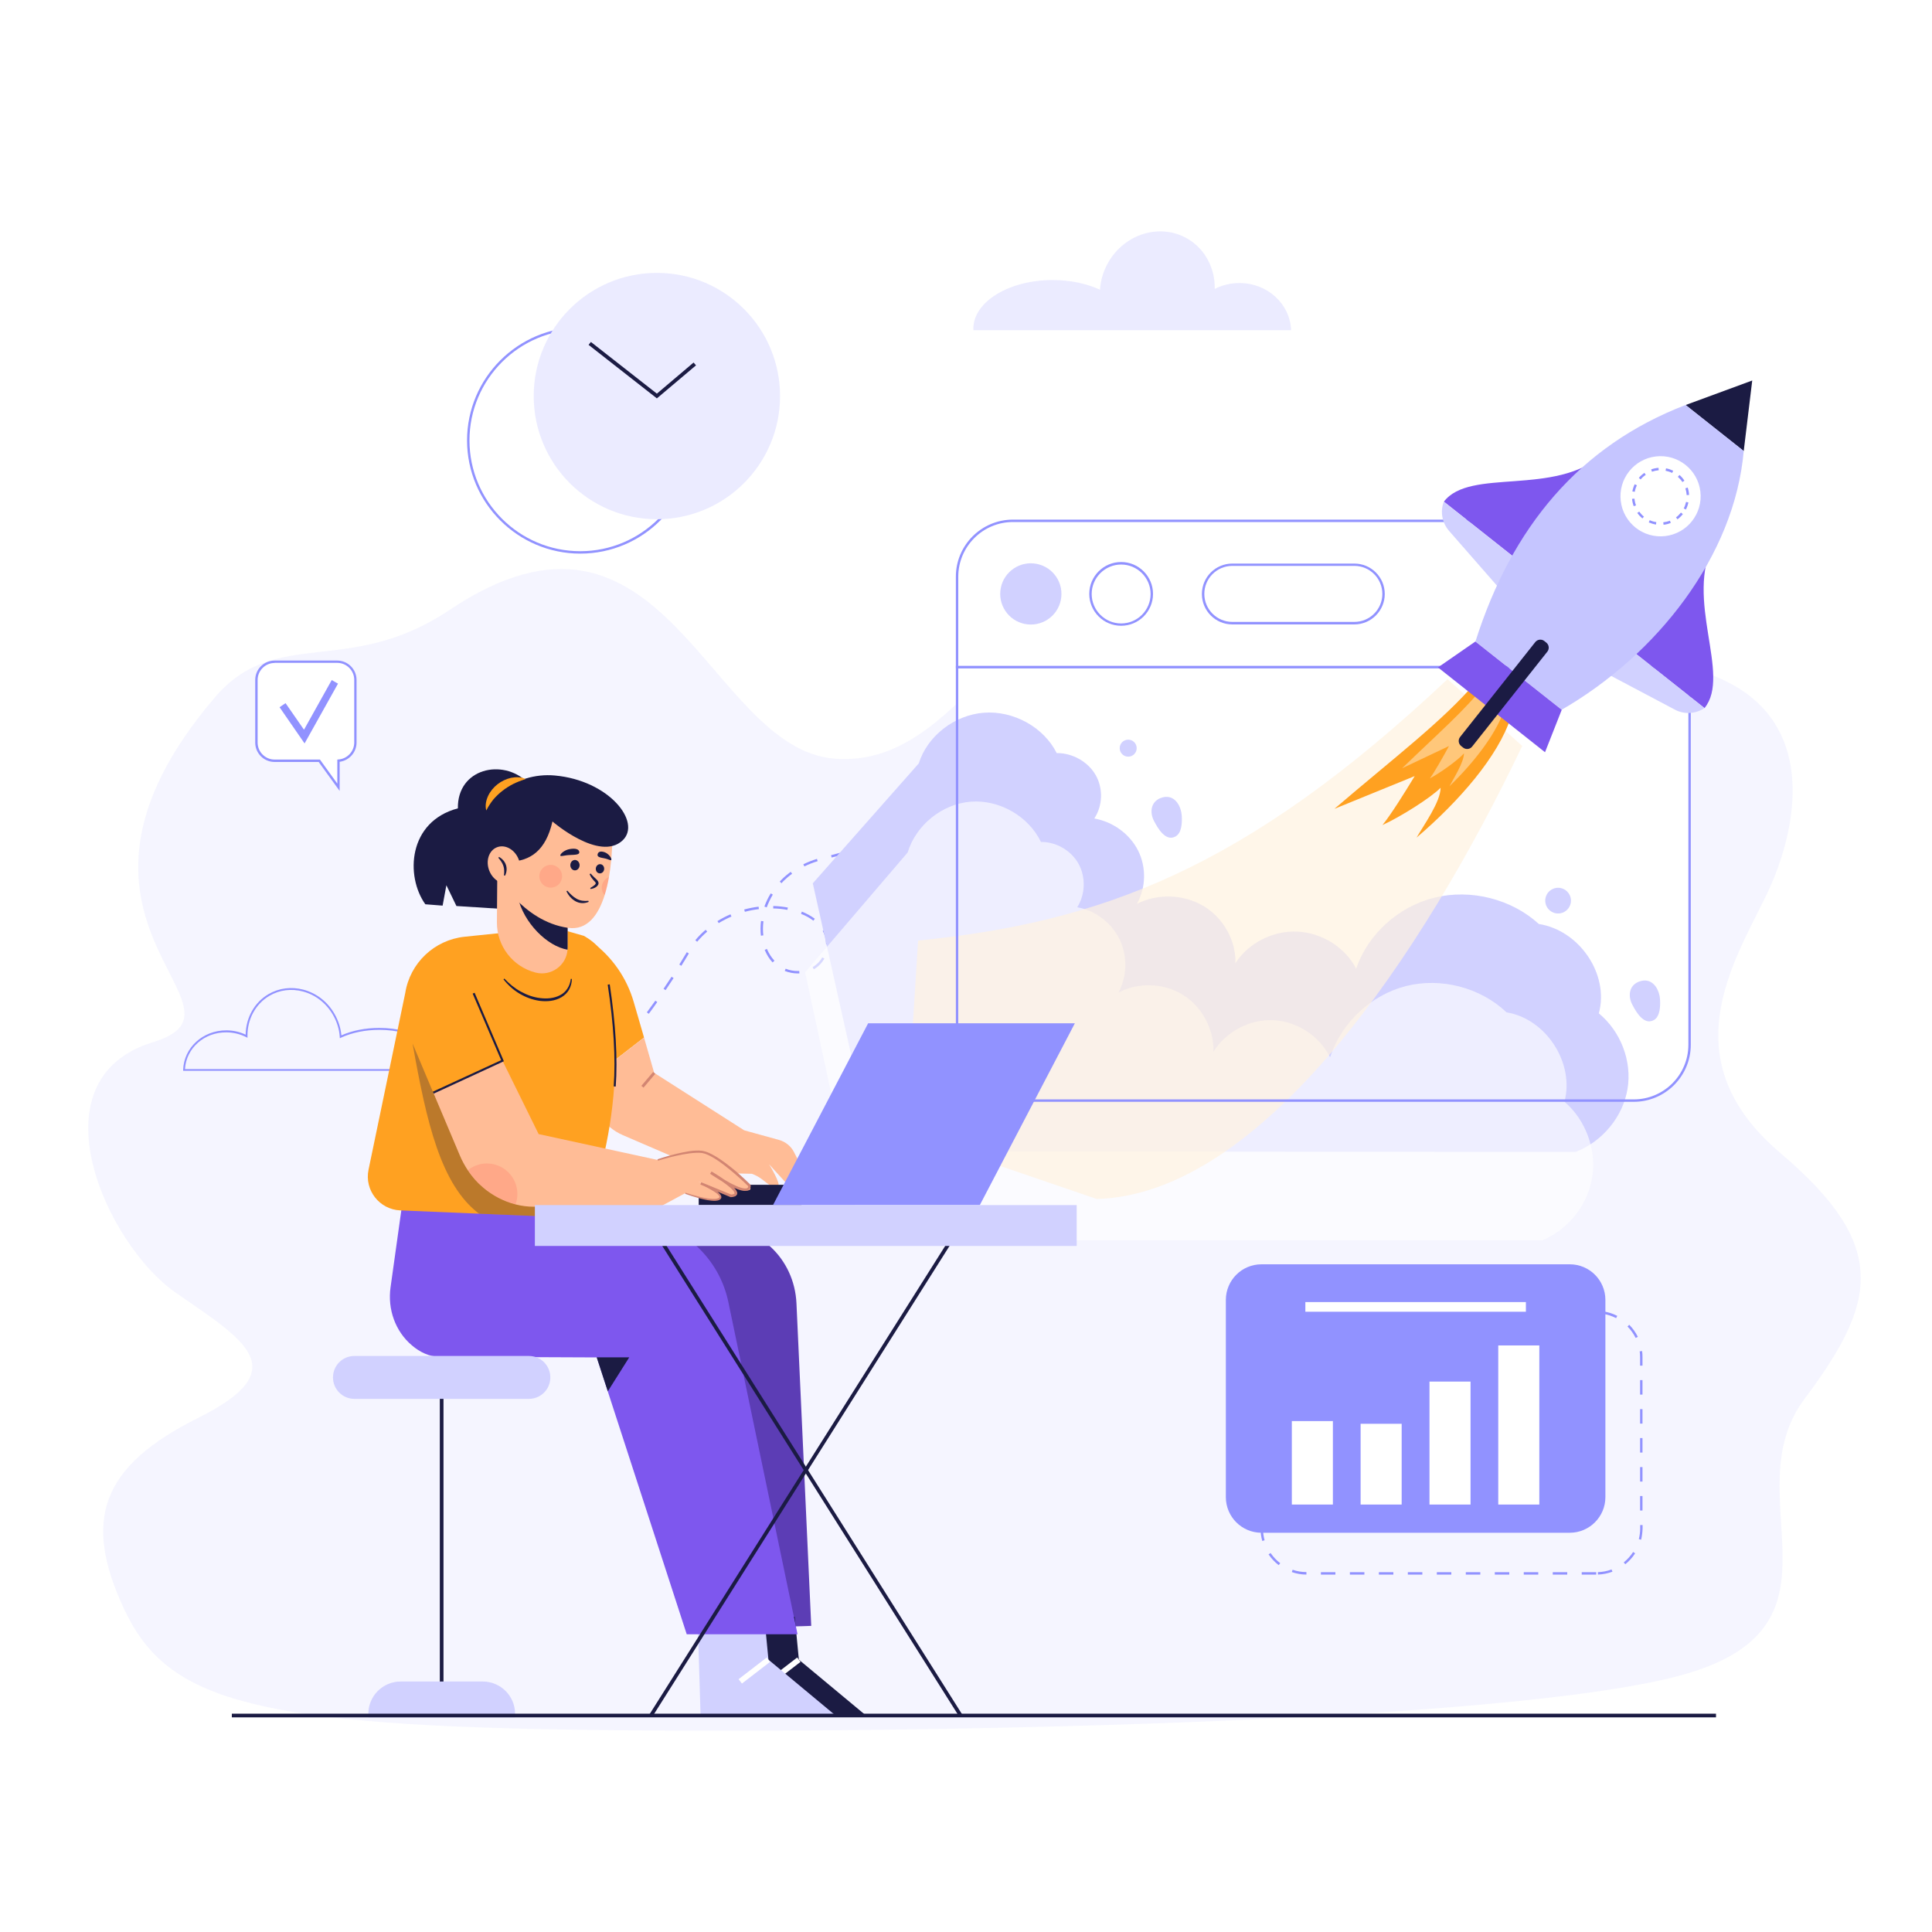 <svg width="635" height="635" viewBox="0 0 635 635" fill="none" xmlns="http://www.w3.org/2000/svg">
<path d="M635 0H0V635H635V0Z" fill="white"/>
<path d="M147.765 200.471C114.352 222.831 90.767 205.569 70.571 229.269C7.591 303.187 87.406 331.188 50.318 342.524C10.069 354.83 35.107 409.179 57.753 424.874C80.398 440.569 97.261 450.026 65.073 466.063C32.886 482.1 27.274 499.875 40.747 528.758C54.249 557.642 79.8 566.757 186.077 568.466C292.354 570.175 498.129 566.558 554.272 550.122C610.416 533.686 569.483 491.386 593.097 459.797C616.711 428.207 621.354 409.663 585.207 379.014C549.06 348.364 569.654 316.66 580.507 294.3C591.36 271.939 599.706 231.377 556.152 219.812C512.599 208.247 461.953 254.392 440.02 230.949C418.115 207.506 427.743 176.401 379.917 184.234C332.091 192.068 315.968 252.683 274.266 249.351C232.507 245.989 218.55 153.043 147.765 200.471Z" fill="#F5F5FF"/>
<path d="M187.611 361.442L187.071 360.871L190.532 357.569L191.071 358.14L187.611 361.442ZM194.5 354.87L193.929 354.298C195.04 353.187 196.183 352.044 197.263 350.933L197.834 351.473C196.755 352.616 195.612 353.759 194.5 354.87ZM201.104 347.98L200.533 347.44C201.581 346.297 202.66 345.091 203.676 343.884L204.279 344.392C203.232 345.599 202.152 346.805 201.104 347.98ZM207.359 340.741L206.756 340.233C207.74 339.027 208.756 337.788 209.74 336.518L210.375 336.995C209.359 338.296 208.343 339.535 207.359 340.741ZM213.233 333.216L212.598 332.74C213.519 331.502 214.471 330.2 215.392 328.898L216.027 329.343C215.106 330.676 214.154 331.978 213.233 333.216ZM218.757 325.438L218.091 324.993C218.98 323.691 219.869 322.358 220.726 321.024L221.393 321.469C220.504 322.802 219.646 324.136 218.757 325.438ZM262.223 319.945C260.763 319.945 259.27 319.659 257.937 319.119L258.223 318.389C259.461 318.897 260.826 319.151 262.191 319.151C262.382 319.119 262.541 319.151 262.699 319.151L262.731 319.945C262.604 319.945 262.382 319.945 262.223 319.945ZM267.494 318.58L267.081 317.881C268.383 317.119 269.494 316.008 270.256 314.674L270.954 315.055C270.129 316.548 268.922 317.754 267.494 318.58ZM223.933 317.437L223.266 317.024C224.091 315.69 224.917 314.325 225.742 312.96L226.409 313.373C225.615 314.738 224.79 316.103 223.933 317.437ZM253.936 316.325C252.857 315.182 252 313.785 251.333 312.198L252.063 311.88C252.698 313.373 253.524 314.674 254.54 315.754L253.936 316.325ZM272.288 310.356L271.494 310.325V310.102C271.494 308.928 271.24 307.753 270.796 306.737C270.669 306.483 270.542 306.229 270.415 305.975L271.113 305.594C271.272 305.88 271.399 306.134 271.526 306.419C272.034 307.531 272.288 308.801 272.288 310.102V310.356ZM229.14 309.531L228.536 309.023C229.552 307.785 230.695 306.642 231.934 305.594L232.442 306.197C231.235 307.213 230.124 308.356 229.14 309.531ZM250.095 307.531C249.999 306.769 249.968 306.007 249.968 305.245C249.968 304.419 250.031 303.562 250.126 302.705L250.92 302.8C250.825 303.625 250.761 304.451 250.761 305.245C250.761 305.975 250.793 306.737 250.888 307.435L250.095 307.531ZM236.22 303.403L235.807 302.736C237.141 301.911 238.601 301.149 240.093 300.514L240.411 301.244C238.919 301.879 237.522 302.609 236.22 303.403ZM267.335 302.609C266.192 301.72 264.827 300.958 263.271 300.355L263.557 299.625C265.144 300.26 266.573 301.054 267.811 301.974L267.335 302.609ZM244.824 299.688L244.602 298.926C246.158 298.514 247.745 298.196 249.333 298.006L249.428 298.799C247.872 298.99 246.316 299.276 244.824 299.688ZM258.794 299.053C257.302 298.768 255.714 298.609 254.127 298.577L254.159 297.783C255.81 297.815 257.397 298.006 258.953 298.291L258.794 299.053ZM252 298.228L251.238 297.974C251.777 296.482 252.476 294.989 253.333 293.624L254 294.037C253.206 295.37 252.539 296.799 252 298.228ZM256.857 290.29L256.286 289.751C256.508 289.497 256.762 289.243 256.984 289.02C257.873 288.131 258.858 287.306 259.874 286.544L260.35 287.179C259.334 287.909 258.381 288.735 257.524 289.56C257.302 289.814 257.08 290.068 256.857 290.29ZM264.382 284.766L264.033 284.067C265.462 283.369 266.986 282.766 268.51 282.289L268.732 283.051C267.24 283.496 265.779 284.067 264.382 284.766ZM273.336 281.845L273.145 281.083C274.701 280.67 276.225 280.257 277.749 279.845L277.971 280.607C276.447 281.019 274.891 281.464 273.336 281.845ZM282.511 279.241L282.289 278.479C283.813 278.003 285.337 277.495 286.798 276.987L287.052 277.749C285.559 278.257 284.035 278.765 282.511 279.241ZM291.528 276.098L291.243 275.368C292.735 274.796 294.195 274.193 295.624 273.558L295.942 274.288C294.513 274.892 293.021 275.495 291.528 276.098ZM300.291 272.288L299.942 271.558L304.228 269.462L304.578 270.161L300.291 272.288ZM308.864 268.129L308.515 267.43L312.801 265.335L313.15 266.033L308.864 268.129ZM317.436 263.97L317.087 263.271L321.373 261.176L321.723 261.874L317.436 263.97ZM325.977 259.81L325.628 259.112L329.914 257.016L330.263 257.715L325.977 259.81ZM334.55 255.651L334.2 254.953L338.487 252.857L338.836 253.556L334.55 255.651Z" fill="#9192FF"/>
<path d="M319.913 108.045C319.913 108.204 319.913 108.363 319.945 108.522H424.339C424.053 99.917 416.592 93.028 407.384 93.028C404.431 93.028 401.669 93.726 399.256 94.964C399.383 88.265 396.176 81.852 390.239 78.423C381.349 73.279 369.697 76.772 364.268 86.233C362.617 89.091 361.728 92.17 361.537 95.218C357.187 93.218 351.822 92.043 345.98 92.043C331.565 92.043 319.913 99.219 319.913 108.045Z" fill="#EBEBFF"/>
<path d="M146.272 351.949H60.198V351.631C60.42 344.361 66.643 338.645 74.39 338.645C76.581 338.645 78.772 339.122 80.74 340.074C80.804 334.486 83.661 329.406 88.265 326.739C91.694 324.739 95.79 324.231 99.727 325.279C104.013 326.422 107.664 329.247 109.95 333.248C111.22 335.47 111.982 337.852 112.204 340.297C115.856 338.677 120.174 337.852 124.682 337.852C136.62 337.852 146.304 343.853 146.304 351.25C146.304 351.409 146.304 351.536 146.272 351.695V351.949ZM60.801 351.377H145.701C145.701 351.345 145.701 351.314 145.701 351.282C145.701 344.234 136.271 338.487 124.682 338.487C120.11 338.487 115.729 339.376 112.077 341.058L111.696 341.249L111.665 340.805C111.506 338.265 110.744 335.851 109.442 333.565C107.22 329.724 103.727 326.993 99.6 325.882C95.79 324.866 91.884 325.342 88.582 327.279C84.01 329.946 81.248 335.026 81.343 340.582V341.09L80.899 340.868C78.899 339.852 76.644 339.312 74.39 339.312C67.088 339.249 61.182 344.551 60.801 351.377Z" fill="#9192FF"/>
<path d="M314.579 343.376C314.579 353.505 322.802 361.76 332.962 361.76H536.988C547.116 361.76 555.371 353.536 555.371 343.376V219.234H314.579V343.376Z" fill="white"/>
<path d="M301.974 250.92C304.8 241.903 313.69 234.982 323.406 234.252C333.121 233.521 343.059 239.014 347.313 247.523C352.489 247.46 357.6 250.349 360.108 254.73C362.617 259.112 362.458 264.795 359.664 269.018C365.824 270.097 371.348 274.13 374.078 279.591C376.809 285.052 376.65 291.751 373.698 297.053C380.492 293.592 389.16 293.91 395.668 297.847C402.177 301.784 406.273 309.182 406.051 316.579C410.274 309.944 418.37 305.816 426.434 306.197C434.499 306.578 442.182 311.404 445.738 318.389C449.517 307.086 459.613 297.942 471.519 295.021C483.457 292.1 496.824 295.497 505.777 303.689C519.208 305.784 528.987 320.358 525.494 333.058C532.733 339.058 536.448 348.806 534.924 357.918C533.4 367.03 526.732 375.158 517.874 378.619L286.83 378.46L267.145 290.322L301.974 250.92Z" fill="#D1D1FF"/>
<g opacity="0.8">
<path opacity="0.8" d="M298.323 280.194C301.053 271.177 309.658 264.224 319.056 263.493C328.454 262.763 338.042 268.256 342.138 276.733C347.154 276.67 352.076 279.559 354.489 283.909C356.902 288.29 356.743 293.973 354.044 298.196C360.013 299.244 365.347 303.308 367.982 308.769C370.618 314.23 370.459 320.929 367.601 326.231C374.174 322.771 382.556 323.088 388.81 326.993C395.097 330.93 399.066 338.328 398.812 345.726C402.907 339.09 410.718 334.963 418.497 335.312C426.275 335.661 433.705 340.519 437.166 347.504C440.817 336.201 450.564 327.057 462.089 324.104C473.615 321.183 486.537 324.549 495.173 332.74C508.159 334.836 517.588 349.409 514.191 362.109C521.208 368.11 524.764 377.857 523.303 386.969C521.843 396.081 515.366 404.209 506.825 407.67L283.591 407.702L264.636 319.564L298.323 280.194Z" fill="white"/>
</g>
<path opacity="0.7" d="M475.774 223.234C408.908 286.131 361.474 303.086 301.752 309.15L297.783 372.65L360.489 394.081C415.258 392.494 467.836 313.214 500.317 245.174L475.774 223.234Z" fill="#FFF2E0"/>
<path d="M485.204 224.06C474.345 236.919 457.93 249.238 438.594 265.843L464.979 255.08C461.74 260.445 457.041 267.938 454.374 271.177C460.47 268.383 470.249 262.192 473.488 258.921C473.488 263.493 467.995 271.145 465.582 275.304C479.647 263.271 492.474 248.539 496.602 235.649L485.204 224.06Z" fill="#FFA121"/>
<path opacity="0.4" d="M488.283 224.695C481.838 233.236 472.218 241.427 460.851 252.508L476.25 245.205C474.313 248.761 471.519 253.714 469.963 255.842C473.519 253.937 479.234 249.809 481.171 247.618C481.108 250.603 477.869 255.651 476.409 258.413C484.695 250.381 492.252 240.633 494.792 232.156L488.283 224.695Z" fill="white"/>
<path d="M388.429 268.383C388.525 270.383 388.429 273.717 386.429 274.892C383.127 276.797 380.492 272.161 379.285 269.812C377.825 267.018 378.206 263.557 381.476 262.287C385.826 260.636 388.271 264.668 388.429 268.383Z" fill="#D1D1FF"/>
<path d="M545.624 328.74C545.719 330.74 545.624 334.074 543.623 335.248C540.321 337.153 537.686 332.518 536.48 330.169C535.019 327.375 535.4 323.914 538.67 322.644C543.02 320.993 545.465 325.025 545.624 328.74Z" fill="#D1D1FF"/>
<path d="M370.808 248.698C372.351 248.698 373.602 247.447 373.602 245.904C373.602 244.361 372.351 243.11 370.808 243.11C369.265 243.11 368.014 244.361 368.014 245.904C368.014 247.447 369.265 248.698 370.808 248.698Z" fill="#D1D1FF"/>
<path d="M513.986 299.8C516.074 298.762 516.926 296.227 515.888 294.139C514.85 292.05 512.315 291.199 510.227 292.237C508.138 293.275 507.287 295.809 508.325 297.898C509.363 299.986 511.897 300.838 513.986 299.8Z" fill="#D1D1FF"/>
<path d="M536.956 362.14H332.931C322.58 362.14 314.166 353.727 314.166 343.376V218.853H555.72V343.376C555.72 353.727 547.306 362.14 536.956 362.14ZM314.96 219.647V343.376C314.96 353.282 323.025 361.347 332.931 361.347H536.956C546.862 361.347 554.927 353.282 554.927 343.376V219.647H314.96Z" fill="#9192FF"/>
<path d="M536.956 171.164H332.93C322.802 171.164 314.547 179.387 314.547 189.547V219.265H555.308V189.547C555.339 179.387 547.084 171.164 536.956 171.164Z" fill="white"/>
<path d="M555.72 219.646H314.166V189.547C314.166 179.197 322.58 170.783 332.931 170.783H536.956C547.306 170.783 555.72 179.197 555.72 189.547V219.646ZM314.96 218.853H554.927V189.547C554.927 179.641 546.862 171.577 536.956 171.577H332.931C323.025 171.577 314.96 179.641 314.96 189.547V218.853Z" fill="#9192FF"/>
<path d="M348.672 197.208C349.778 191.761 346.258 186.448 340.811 185.343C335.363 184.237 330.051 187.757 328.945 193.204C327.84 198.652 331.36 203.964 336.807 205.07C342.255 206.175 347.567 202.656 348.672 197.208Z" fill="#D1D1FF"/>
<path d="M375.592 202.319C379.523 198.388 379.523 192.016 375.592 188.085C371.662 184.155 365.289 184.155 361.359 188.085C357.428 192.016 357.428 198.388 361.359 202.319C365.289 206.249 371.662 206.249 375.592 202.319Z" fill="white"/>
<path d="M368.491 205.676C362.712 205.676 358.013 200.977 358.013 195.199C358.013 189.42 362.712 184.721 368.491 184.721C374.269 184.721 378.968 189.42 378.968 195.199C378.968 200.977 374.269 205.676 368.491 205.676ZM368.491 185.547C363.157 185.547 358.807 189.897 358.807 195.231C358.807 200.565 363.157 204.914 368.491 204.914C373.825 204.914 378.174 200.565 378.174 195.231C378.174 189.897 373.825 185.547 368.491 185.547Z" fill="#9192FF"/>
<path d="M445.135 204.819H405.035C399.733 204.819 395.415 200.501 395.415 195.199C395.415 189.897 399.733 185.579 405.035 185.579H445.135C450.437 185.579 454.755 189.897 454.755 195.199C454.755 200.533 450.437 204.819 445.135 204.819Z" fill="white"/>
<path d="M445.135 205.232H405.035C399.51 205.232 395.034 200.755 395.034 195.231C395.034 189.706 399.51 185.229 405.035 185.229H445.135C450.66 185.229 455.136 189.706 455.136 195.231C455.136 200.723 450.66 205.232 445.135 205.232ZM405.035 185.991C399.955 185.991 395.827 190.119 395.827 195.199C395.827 200.279 399.955 204.406 405.035 204.406H445.135C450.215 204.406 454.343 200.279 454.343 195.199C454.343 190.119 450.215 185.991 445.135 185.991H405.035Z" fill="#9192FF"/>
<path d="M526.986 149.257C510.921 163.322 483.171 153.638 474.567 164.878L499.205 184.372L526.986 149.257Z" fill="#7E57EE"/>
<path d="M474.536 164.878C473.297 168.148 473.964 171.831 476.282 174.498L493.744 194.469L499.173 184.372L474.536 164.878Z" fill="#D1D1FF"/>
<path d="M563.404 178.118C553.402 197.009 569.182 221.774 560.229 232.728L535.591 213.233L563.404 178.118Z" fill="#7E57EE"/>
<path d="M560.229 232.728C557.308 234.664 553.561 234.887 550.481 233.236L527.018 220.821L535.591 213.201L560.229 232.728Z" fill="#D1D1FF"/>
<path d="M575.913 125.063L554.006 133.128L573.119 148.241L575.913 125.063Z" fill="#1B1B43"/>
<path d="M573.119 148.241C570.071 182.944 544.417 215.297 513.302 233.267L484.949 210.82C496.856 173.355 519.017 146.558 554.037 133.096L573.119 148.241Z" fill="#C5C5FF"/>
<path d="M484.918 210.852L472.63 219.361L507.809 247.238L513.302 233.299L484.918 210.852Z" fill="#7E57EE"/>
<path d="M547.34 176.193C554.566 175.334 559.727 168.779 558.868 161.553C558.008 154.327 551.454 149.166 544.227 150.025C537.001 150.884 531.84 157.439 532.7 164.665C533.559 171.891 540.114 177.052 547.34 176.193Z" fill="white"/>
<path d="M546.767 172.466L546.672 171.673C547.434 171.577 548.164 171.419 548.862 171.133L549.148 171.863C548.386 172.181 547.592 172.403 546.767 172.466ZM544.29 172.403C543.465 172.276 542.671 172.022 541.909 171.704L542.227 170.974C542.925 171.292 543.655 171.514 544.385 171.609L544.29 172.403ZM551.339 170.688L550.862 170.053C551.466 169.609 552.005 169.069 552.482 168.466L553.117 168.974C552.609 169.609 552.005 170.212 551.339 170.688ZM539.813 170.403C539.178 169.863 538.607 169.26 538.131 168.593L538.766 168.148C539.21 168.752 539.718 169.323 540.322 169.799L539.813 170.403ZM554.101 167.482L553.402 167.101C553.752 166.434 554.006 165.704 554.165 164.973L554.927 165.132C554.768 165.958 554.482 166.751 554.101 167.482ZM536.956 166.37C536.67 165.608 536.48 164.783 536.416 163.957L537.21 163.894C537.274 164.656 537.432 165.386 537.718 166.116L536.956 166.37ZM554.355 162.719C554.323 161.957 554.164 161.195 553.942 160.497L554.704 160.243C554.958 161.036 555.117 161.862 555.149 162.687L554.355 162.719ZM537.305 161.64L536.512 161.513C536.67 160.687 536.924 159.893 537.273 159.163L538.004 159.512C537.686 160.147 537.432 160.878 537.305 161.64ZM552.958 158.433C552.545 157.798 552.037 157.226 551.466 156.718L552.005 156.115C552.64 156.655 553.18 157.29 553.625 157.988L552.958 158.433ZM539.242 157.576L538.639 157.068C539.179 156.433 539.814 155.861 540.48 155.417L540.925 156.083C540.29 156.464 539.75 156.972 539.242 157.576ZM549.592 155.448C548.926 155.099 548.195 154.877 547.433 154.718L547.592 153.924C548.418 154.083 549.211 154.369 549.942 154.718L549.592 155.448ZM542.957 155.036L542.703 154.274C543.497 153.988 544.29 153.829 545.116 153.766L545.179 154.559C544.417 154.623 543.687 154.782 542.957 155.036Z" fill="#9192FF"/>
<path d="M480.885 245.713L480.25 245.205C479.33 244.475 479.171 243.142 479.901 242.221L504.603 211.042C505.333 210.122 506.666 209.963 507.587 210.693L508.222 211.201C509.143 211.931 509.302 213.265 508.571 214.186L483.87 245.364C483.171 246.285 481.806 246.444 480.885 245.713Z" fill="#1B1B43"/>
<path d="M524.637 517.525H519.874V516.731H524.637V517.525ZM515.112 517.525H510.349V516.731H515.112V517.525ZM505.587 517.525H500.824V516.731H505.587V517.525ZM496.062 517.525H491.299V516.731H496.062V517.525ZM486.537 517.525H481.774V516.731H486.537V517.525ZM477.012 517.525H472.249V516.731H477.012V517.525ZM467.487 517.525H462.724V516.731H467.487V517.525ZM457.962 517.525H453.199V516.731H457.962V517.525ZM448.437 517.525H443.674V516.731H448.437V517.525ZM438.912 517.525H434.149V516.731H438.912V517.525ZM429.387 517.525C427.736 517.525 426.117 517.239 424.593 516.7L424.847 515.938C426.307 516.446 427.831 516.7 429.387 516.7V517.525ZM525.208 517.525L525.177 516.731C526.732 516.668 528.256 516.382 529.685 515.842L529.971 516.573C528.447 517.144 526.828 517.462 525.208 517.525ZM420.275 514.414C418.973 513.429 417.862 512.223 416.941 510.889L417.608 510.445C418.497 511.715 419.544 512.858 420.783 513.779L420.275 514.414ZM534.194 514.128L533.686 513.525C534.892 512.54 535.94 511.397 536.765 510.096L537.432 510.54C536.575 511.874 535.464 513.112 534.194 514.128ZM414.877 506.476C414.496 505.143 414.306 503.714 414.306 502.317V501.682H415.099V502.317C415.099 503.65 415.29 504.984 415.639 506.254L414.877 506.476ZM539.401 506.063L538.639 505.873C538.924 504.73 539.083 503.523 539.083 502.317V501.237H539.877V502.317C539.845 503.555 539.686 504.825 539.401 506.063ZM415.099 496.888H414.306V492.125H415.099V496.888ZM539.845 496.475H539.051V491.712H539.845V496.475ZM415.099 487.363H414.306V482.6H415.099V487.363ZM539.845 486.95H539.051V482.187H539.845V486.95ZM415.099 477.838H414.306V473.075H415.099V477.838ZM539.845 477.425H539.051V472.662H539.845V477.425ZM415.099 468.313H414.306V463.55H415.099V468.313ZM539.845 467.9H539.051V463.137H539.845V467.9ZM415.099 458.788H414.306V454.025H415.099V458.788ZM539.845 458.375H539.051V453.612H539.845V458.375ZM415.099 449.263H414.306V446.088C414.306 445.548 414.337 445.008 414.401 444.468L415.195 444.564C415.131 445.072 415.099 445.58 415.099 446.119V449.263ZM539.845 448.85H539.051V446.088C539.051 445.421 539.02 444.786 538.924 444.151L539.718 444.056C539.813 444.722 539.845 445.421 539.845 446.119V448.85ZM416.369 440.087L415.639 439.769C416.306 438.277 417.227 436.912 418.338 435.737L418.909 436.277C417.893 437.388 417.036 438.69 416.369 440.087ZM537.591 439.738C536.892 438.341 536.003 437.071 534.924 435.991L535.495 435.42C536.638 436.594 537.591 437.928 538.321 439.388L537.591 439.738ZM422.592 433.419L422.211 432.721C423.64 431.927 425.196 431.387 426.815 431.102L426.942 431.895C425.418 432.149 423.958 432.689 422.592 433.419ZM531.177 433.229C529.812 432.53 528.32 432.054 526.796 431.8L526.923 431.006C528.542 431.26 530.098 431.737 531.558 432.499L531.177 433.229ZM522.097 431.641H517.334V430.848H522.097V431.641ZM512.572 431.641H507.809V430.848H512.572V431.641ZM503.047 431.641H498.284V430.848H503.047V431.641ZM493.522 431.641H488.759V430.848H493.522V431.641ZM483.997 431.641H479.234V430.848H483.997V431.641ZM474.472 431.641H469.709V430.848H474.472V431.641ZM464.947 431.641H460.184V430.848H464.947V431.641ZM455.422 431.641H450.659V430.848H455.422V431.641ZM445.897 431.641H441.134V430.848H445.897V431.641ZM436.372 431.641H431.609V430.848H436.372V431.641Z" fill="#9192FF"/>
<path d="M515.937 503.777H414.623C408.146 503.777 402.907 498.539 402.907 492.062V427.26C402.907 420.783 408.146 415.544 414.623 415.544H515.937C522.414 415.544 527.653 420.783 527.653 427.26V492.062C527.653 498.507 522.414 503.777 515.937 503.777Z" fill="#9192FF"/>
<path d="M438.087 467.074H424.593V494.506H438.087V467.074Z" fill="white"/>
<path d="M460.693 467.963H447.199V494.506H460.693V467.963Z" fill="white"/>
<path d="M483.33 454.089H469.837V494.506H483.33V454.089Z" fill="white"/>
<path d="M505.936 442.214H492.442V494.506H505.936V442.214Z" fill="white"/>
<path d="M501.523 427.958H429.038V431.134H501.523V427.958Z" fill="white"/>
<path d="M208.312 329.406C206.026 321.437 201.168 314.452 194.469 309.531L191.802 307.562L194.088 354.616L211.677 340.995L208.312 329.406Z" fill="#FFA121"/>
<path d="M264.858 386.302L260.953 378.65C259.969 376.714 258.191 375.285 256.095 374.682L244.602 371.507L215.011 352.616L211.677 341.027L194.088 354.648L194.246 357.95C194.564 364.585 198.628 370.459 204.724 373.094L233.458 385.477L247.11 385.794C251.523 387.318 253.016 391.096 255.746 389.731C256.762 389.223 252.793 382.683 252.793 382.683L259.397 389.953L264.858 386.302Z" fill="#FFBC96"/>
<path d="M214.671 352.332L210.808 356.882L211.509 357.478L215.373 352.928L214.671 352.332Z" fill="#D28572"/>
<path d="M213.392 405.352L234.918 403.447C248.92 402.209 261.112 413.512 261.779 428.403L266.636 534.384L236.95 535.305L213.392 405.352Z" fill="#5C3DB5"/>
<path d="M239.363 534.257L240.284 563.531H284.257L262.572 545.497L261.207 531.368L239.363 534.257Z" fill="#1B1B43"/>
<path d="M262.011 544.782L252.755 551.913L253.86 553.346L263.116 546.216L262.011 544.782Z" fill="white"/>
<path d="M229.362 534.257L230.251 563.531H274.256L252.571 545.497L251.206 531.368L229.362 534.257Z" fill="#D1D1FF"/>
<path d="M252.008 544.776L242.752 551.906L243.856 553.34L253.112 546.209L252.008 544.776Z" fill="white"/>
<path d="M262.128 537.147H225.711L199.771 457.327L196.151 446.151L144.272 445.929C141.065 445.897 137.985 444.405 135.414 442.214C129.889 437.579 127.349 430.244 128.365 423.101L132.905 390.652L209.963 400.685C224.568 402.59 236.379 413.512 239.395 427.958L262.128 537.147Z" fill="#7E57EE"/>
<path d="M206.819 446.119L199.771 457.295L196.12 446.119H206.819Z" fill="#1B1B43"/>
<path d="M197.294 384.747C196.913 386.239 196.532 387.763 196.12 389.255L193.389 400.399L157.448 398.907L131.572 397.827C124.714 397.542 119.729 391.16 121.126 384.461L133.191 326.39C134.747 316.516 142.748 308.928 152.717 307.88L182.245 304.832L191.801 307.562C201.136 312.579 201.136 321.628 201.581 327.597C203.549 353.6 201.136 369.348 197.294 384.747Z" fill="#FFA121"/>
<path opacity="0.3" d="M172.91 382.873C172.529 384.365 196.532 387.731 196.12 389.255L193.389 400.399L157.448 398.907C144.875 389.445 140.176 368.808 135.604 342.995L172.91 382.873Z" fill="#1B1B43"/>
<path d="M165.767 321.628C167.354 323.31 169.132 324.803 171.132 325.882C173.133 326.993 175.292 327.787 177.546 328.041C179.768 328.327 182.118 328.136 184.086 327.089C186.087 326.104 187.357 324.009 187.611 321.723L187.96 321.755C187.96 322.929 187.642 324.136 187.071 325.215C186.468 326.295 185.547 327.184 184.499 327.787C182.372 329.025 179.832 329.248 177.451 328.962C175.069 328.644 172.783 327.787 170.751 326.581C168.719 325.374 166.941 323.755 165.481 321.882L165.767 321.628Z" fill="#1B1B43"/>
<path d="M202.374 357.124L201.708 357.061C202.374 347.917 201.708 336.645 199.739 323.628L200.406 323.532C202.374 336.613 203.041 347.917 202.374 357.124Z" fill="#1B1B43"/>
<path d="M263.461 389.414H229.648V396.081H263.461V389.414Z" fill="#1B1B43"/>
<path d="M322.04 396.081H254.063L285.337 336.328H353.282L322.04 396.081Z" fill="#9192FF"/>
<path d="M173.259 257.048C165.29 249.206 150.272 252.508 150.495 265.684C134.112 270.002 133.191 287.973 139.795 297.212L145.478 297.656L146.716 290.957L150.018 297.783L165.957 298.799L173.259 257.048Z" fill="#1B1B43"/>
<path d="M186.563 286.417V311.499C186.563 311.722 186.563 311.944 186.531 312.166C186.15 317.341 181.133 320.961 176.022 319.659C168.497 317.722 163.258 310.896 163.322 303.117L163.449 286.417H186.563Z" fill="#FFBC96"/>
<path d="M186.563 297.244V311.468C186.563 311.69 186.563 311.912 186.531 312.134C179.832 311.023 172.085 303.276 170.18 294.831L186.563 297.244Z" fill="#1B1B43"/>
<path d="M200.152 288.258C199.803 290.259 199.326 292.291 198.723 294.227C196.723 300.577 193.135 305.88 186.69 304.959C171.577 302.8 163.131 287.211 163.131 287.211L173.482 275.368L180.435 266.033L201.263 275.019C201.231 275.019 201.358 281.4 200.152 288.258Z" fill="#FFBC96"/>
<path d="M167.608 283.21C174.244 282.988 179.387 279.622 181.578 270.002C181.578 270.002 197.04 283.337 204.628 276.225C210.978 270.256 200.215 256.508 182.372 254.889C175.863 254.286 169.386 256.318 164.306 260.414C155.67 267.335 154.844 283.464 162.909 289.02L167.608 283.21Z" fill="#1B1B43"/>
<path d="M159.829 266.383C159.385 264.827 159.734 263.081 160.432 261.588C161.131 260.096 162.242 258.763 163.544 257.747C164.846 256.731 166.401 256 167.989 255.651C169.608 255.334 171.323 255.365 172.783 256.032C171.259 256.54 169.926 257.048 168.656 257.683C167.417 258.318 166.243 259.048 165.163 259.906C164.084 260.731 163.099 261.684 162.179 262.731C161.353 263.779 160.559 264.922 159.829 266.383Z" fill="#FFA121"/>
<path d="M167.961 290.098C170.615 289.036 171.725 285.575 170.442 282.368C169.158 279.161 165.966 277.422 163.313 278.484C160.659 279.546 159.548 283.007 160.832 286.214C162.116 289.421 165.308 291.16 167.961 290.098Z" fill="#FFBC96"/>
<path d="M165.639 287.719C165.766 286.607 165.766 285.56 165.449 284.607C165.131 283.623 164.528 282.797 163.798 281.94L164.02 281.654C165.036 282.194 165.925 283.147 166.306 284.321C166.687 285.496 166.528 286.798 165.989 287.814L165.639 287.719Z" fill="#1B1B43"/>
<path d="M190.5 284.353C190.5 285.306 189.801 286.068 188.976 286.068C188.118 286.068 187.452 285.306 187.452 284.353C187.452 283.401 188.15 282.639 188.976 282.639C189.801 282.67 190.5 283.432 190.5 284.353Z" fill="#1B1B43"/>
<path d="M198.564 285.718C198.469 286.544 197.77 287.147 197.008 287.052C196.246 286.957 195.738 286.226 195.834 285.369C195.929 284.544 196.627 283.94 197.389 284.036C198.12 284.131 198.659 284.861 198.564 285.718Z" fill="#1B1B43"/>
<path d="M190.404 280.099C190.468 280.892 189.198 280.956 187.325 281.019C185.451 281.083 184.15 281.654 184.15 281.146C184.15 280.638 185.515 279.337 187.356 279.051C189.261 278.733 190.341 279.146 190.404 280.099Z" fill="#1B1B43"/>
<path d="M196.405 280.861C196.278 281.654 197.199 281.845 198.596 282.099C199.993 282.353 200.882 283.051 200.945 282.543C201.009 282.035 200.12 280.638 198.786 280.13C197.389 279.622 196.564 279.94 196.405 280.861Z" fill="#1B1B43"/>
<path d="M194.151 287.115C194.5 287.56 194.913 287.941 195.294 288.322L195.897 288.893C196.119 289.084 196.342 289.306 196.532 289.624C196.627 289.782 196.723 290.004 196.723 290.227C196.754 290.449 196.659 290.703 196.564 290.862C196.342 291.211 196.088 291.433 195.834 291.592C195.294 291.941 194.691 292.1 194.119 292.195L193.992 291.878C194.468 291.56 194.976 291.275 195.357 290.957C195.548 290.798 195.707 290.608 195.77 290.449C195.834 290.29 195.834 290.258 195.738 290.068C195.548 289.75 195.008 289.306 194.691 288.83C194.31 288.385 193.992 287.845 193.802 287.274L194.151 287.115Z" fill="#1B1B43"/>
<path d="M186.467 292.735C187.388 293.783 188.372 294.767 189.515 295.402C190.658 296.037 191.992 296.228 193.389 296.069L193.484 296.418C192.817 296.704 192.055 296.863 191.293 296.831C190.531 296.799 189.769 296.577 189.103 296.196C187.769 295.434 186.785 294.259 186.182 292.926L186.467 292.735Z" fill="#1B1B43"/>
<path opacity="0.2" d="M181.006 291.751C183.076 291.751 184.753 290.073 184.753 288.004C184.753 285.935 183.076 284.258 181.006 284.258C178.937 284.258 177.26 285.935 177.26 288.004C177.26 290.073 178.937 291.751 181.006 291.751Z" fill="#FE5B52"/>
<path opacity="0.2" d="M200.152 288.258C199.802 290.259 199.326 292.291 198.723 294.227C198.151 293.561 197.77 292.703 197.77 291.751C197.77 290.163 198.755 288.83 200.152 288.258Z" fill="#FE5B52"/>
<path d="M157.289 332.677L135.604 342.995L142.398 359.124L165.163 348.615L157.289 332.677Z" fill="#FFA121"/>
<path d="M237.649 388.588C237.045 388.303 236.664 388.08 236.664 388.08L236.887 387.667C236.887 387.667 237.299 387.858 237.871 388.175L237.649 388.588Z" fill="#C5C5FF"/>
<path d="M246.634 390.843C245.935 392.24 240.569 389.763 238.061 388.557C239.998 389.636 243.332 391.732 241.871 392.906C240.665 393.827 238.029 391.859 229.393 388.271C230.695 388.874 238.442 392.557 236.474 393.954C234.346 395.478 225.266 392.144 225.266 392.144L217.36 396.399H208.248L175.514 396.621C173.45 396.621 171.418 396.367 169.449 395.859C165.576 394.875 161.893 392.938 158.813 390.335C156.845 388.684 155.162 386.779 153.765 384.651C152.717 383.064 151.796 381.381 151.066 379.603L142.43 359.156L165.163 348.647L177.038 372.745L216.185 381.254L227.107 378.523C229.457 377.92 232.791 378.936 234.854 380.175C239.839 383.223 247.3 389.509 246.634 390.843Z" fill="#FFBC96"/>
<path opacity="0.2" d="M170.053 392.43C170.053 393.636 169.831 394.748 169.45 395.827C165.576 394.843 161.893 392.906 158.813 390.303C156.845 388.652 155.162 386.747 153.765 384.619C155.48 383.222 157.67 382.397 160.052 382.397C165.576 382.429 170.053 386.905 170.053 392.43Z" fill="#FE5B52"/>
<path d="M216.09 381.032C218.789 380.143 221.551 379.349 224.345 378.778C225.742 378.492 227.171 378.238 228.631 378.174C229.362 378.143 230.092 378.143 230.822 378.238C231.203 378.301 231.552 378.397 231.902 378.492C232.251 378.619 232.6 378.746 232.918 378.873C235.585 380.079 237.902 381.794 240.157 383.572C242.411 385.35 244.506 387.287 246.57 389.287L246.665 389.382L246.697 389.509C246.761 389.954 246.729 390.335 246.475 390.747C246.316 390.906 246.189 391.097 245.967 391.192C245.776 391.319 245.586 391.351 245.395 391.382C244.633 391.509 243.967 391.351 243.363 391.192C242.093 390.843 240.982 390.271 239.839 389.7C238.728 389.096 237.617 388.493 236.569 387.826C235.489 387.191 234.473 386.461 233.394 385.794L233.87 385.032C235.743 386.144 237.553 387.287 239.268 388.62C240.125 389.287 240.982 389.954 241.712 390.874C241.903 391.097 242.062 391.351 242.189 391.668C242.252 391.827 242.284 392.017 242.284 392.208C242.252 392.43 242.189 392.652 242.062 392.843C241.776 393.16 241.427 393.287 241.141 393.351C240.823 393.446 240.569 393.446 240.252 393.478H240.157L240.061 393.446L230.187 389.319L230.473 388.62C232.029 389.35 233.553 390.112 234.981 391.065C235.68 391.573 236.442 392.017 236.95 392.906C237.077 393.129 237.14 393.478 237.045 393.764C236.918 394.081 236.664 394.272 236.474 394.367C236.029 394.589 235.553 394.653 235.108 394.684C233.33 394.716 231.679 394.303 230.028 393.891C228.377 393.446 226.758 392.938 225.171 392.367L225.298 392.017C226.885 392.557 228.504 393.033 230.155 393.414C231.775 393.795 233.457 394.145 235.077 394.049C235.839 394.018 236.759 393.668 236.41 393.16C236.061 392.557 235.331 392.049 234.664 391.605C233.267 390.716 231.743 389.954 230.219 389.287L230.505 388.588L240.411 392.652L240.22 392.621C240.474 392.589 240.728 392.589 240.919 392.525C241.141 392.494 241.331 392.367 241.395 392.303C241.522 392.24 241.331 391.763 241.046 391.382C240.411 390.62 239.585 389.954 238.76 389.319C237.077 388.049 235.267 386.906 233.426 385.826L233.902 385.064C234.95 385.731 235.966 386.461 237.045 387.096C238.093 387.763 239.172 388.366 240.252 388.969C241.363 389.509 242.474 390.081 243.617 390.398C244.189 390.557 244.792 390.684 245.268 390.589L245.459 390.557C245.522 390.557 245.554 390.493 245.586 390.493C245.681 390.462 245.713 390.366 245.808 390.335C245.903 390.208 245.935 389.954 245.903 389.763L246.03 389.985C244.03 387.985 241.903 386.08 239.712 384.302C237.521 382.524 235.235 380.778 232.727 379.603L231.775 379.222C231.457 379.159 231.108 379.063 230.79 378.968C230.124 378.873 229.425 378.873 228.727 378.905C227.33 378.968 225.933 379.159 224.536 379.413C221.742 379.921 218.979 380.651 216.281 381.476L216.09 381.032Z" fill="#D28572"/>
<path d="M142.557 359.442L142.272 358.807L164.719 348.456L155.353 326.58L155.988 326.295L165.608 348.805L142.557 359.442Z" fill="#1B1B43"/>
<path d="M145.764 455.231H144.558V557.784H145.764V455.231Z" fill="#1B1B43"/>
<path d="M173.831 459.772H116.491C112.585 459.772 109.442 456.629 109.442 452.723C109.442 448.818 112.585 445.675 116.491 445.675H173.831C177.736 445.675 180.88 448.818 180.88 452.723C180.88 456.629 177.736 459.772 173.831 459.772Z" fill="#D1D1FF"/>
<path d="M169.291 564.452H121.062V563.277C121.062 557.435 125.825 552.672 131.667 552.672H158.686C164.528 552.672 169.291 557.435 169.291 563.277V564.452Z" fill="#D1D1FF"/>
<path d="M214.567 402.327L213.546 402.971L315.18 564.069L316.201 563.426L214.567 402.327Z" fill="#1B1B43"/>
<path d="M315.165 402.366L213.493 563.426L214.513 564.07L316.185 403.01L315.165 402.366Z" fill="#1B1B43"/>
<path d="M353.885 396.081H175.799V409.512H353.885V396.081Z" fill="#D1D1FF"/>
<path d="M190.722 181.96C170.212 181.96 153.511 165.259 153.511 144.749C153.511 124.238 170.212 107.538 190.722 107.538C211.233 107.538 227.933 124.238 227.933 144.749C227.965 165.259 211.264 181.96 190.722 181.96ZM190.722 108.331C170.624 108.331 154.305 124.683 154.305 144.749C154.305 164.846 170.656 181.166 190.722 181.166C210.788 181.166 227.139 164.815 227.139 144.749C227.171 124.651 210.82 108.331 190.722 108.331Z" fill="#9192FF"/>
<path d="M215.9 170.656C238.257 170.656 256.381 152.532 256.381 130.175C256.381 107.818 238.257 89.694 215.9 89.694C193.543 89.694 175.419 107.818 175.419 130.175C175.419 152.532 193.543 170.656 215.9 170.656Z" fill="#EBEBFF"/>
<path d="M215.9 130.937L193.453 113.348L194.215 112.395L215.9 129.381L227.965 119.158L228.759 120.079L215.9 130.937Z" fill="#1B1B43"/>
<path d="M110.807 217.488H90.233C86.931 217.488 84.233 220.155 84.233 223.489V244.063C84.233 247.365 86.9 250.063 90.233 250.063H104.902L111.22 258.795V250.032C114.332 249.809 116.776 247.238 116.776 244.063V223.489C116.808 220.155 114.141 217.488 110.807 217.488Z" fill="white"/>
<path d="M111.665 260.001L104.743 250.444H90.265C86.741 250.444 83.883 247.587 83.883 244.062V223.488C83.883 219.964 86.741 217.107 90.265 217.107H110.807C114.332 217.107 117.189 219.964 117.189 223.488V244.062C117.189 247.269 114.776 249.968 111.633 250.381V260.001H111.665ZM90.265 217.9C87.185 217.9 84.677 220.409 84.677 223.488V244.062C84.677 247.142 87.185 249.65 90.265 249.65H105.156L110.871 257.556V249.65L111.252 249.619C114.173 249.396 116.427 246.952 116.427 244.031V223.457C116.427 220.377 113.919 217.869 110.839 217.869H90.265V217.9Z" fill="#9192FF"/>
<path d="M100.108 244.348L91.884 232.442L93.853 231.109L99.917 239.84L109.029 223.52L111.093 224.695L100.108 244.348Z" fill="#9192FF"/>
<path d="M564.007 563.245H76.2V564.452H564.007V563.245Z" fill="#1B1B43"/>
</svg>
